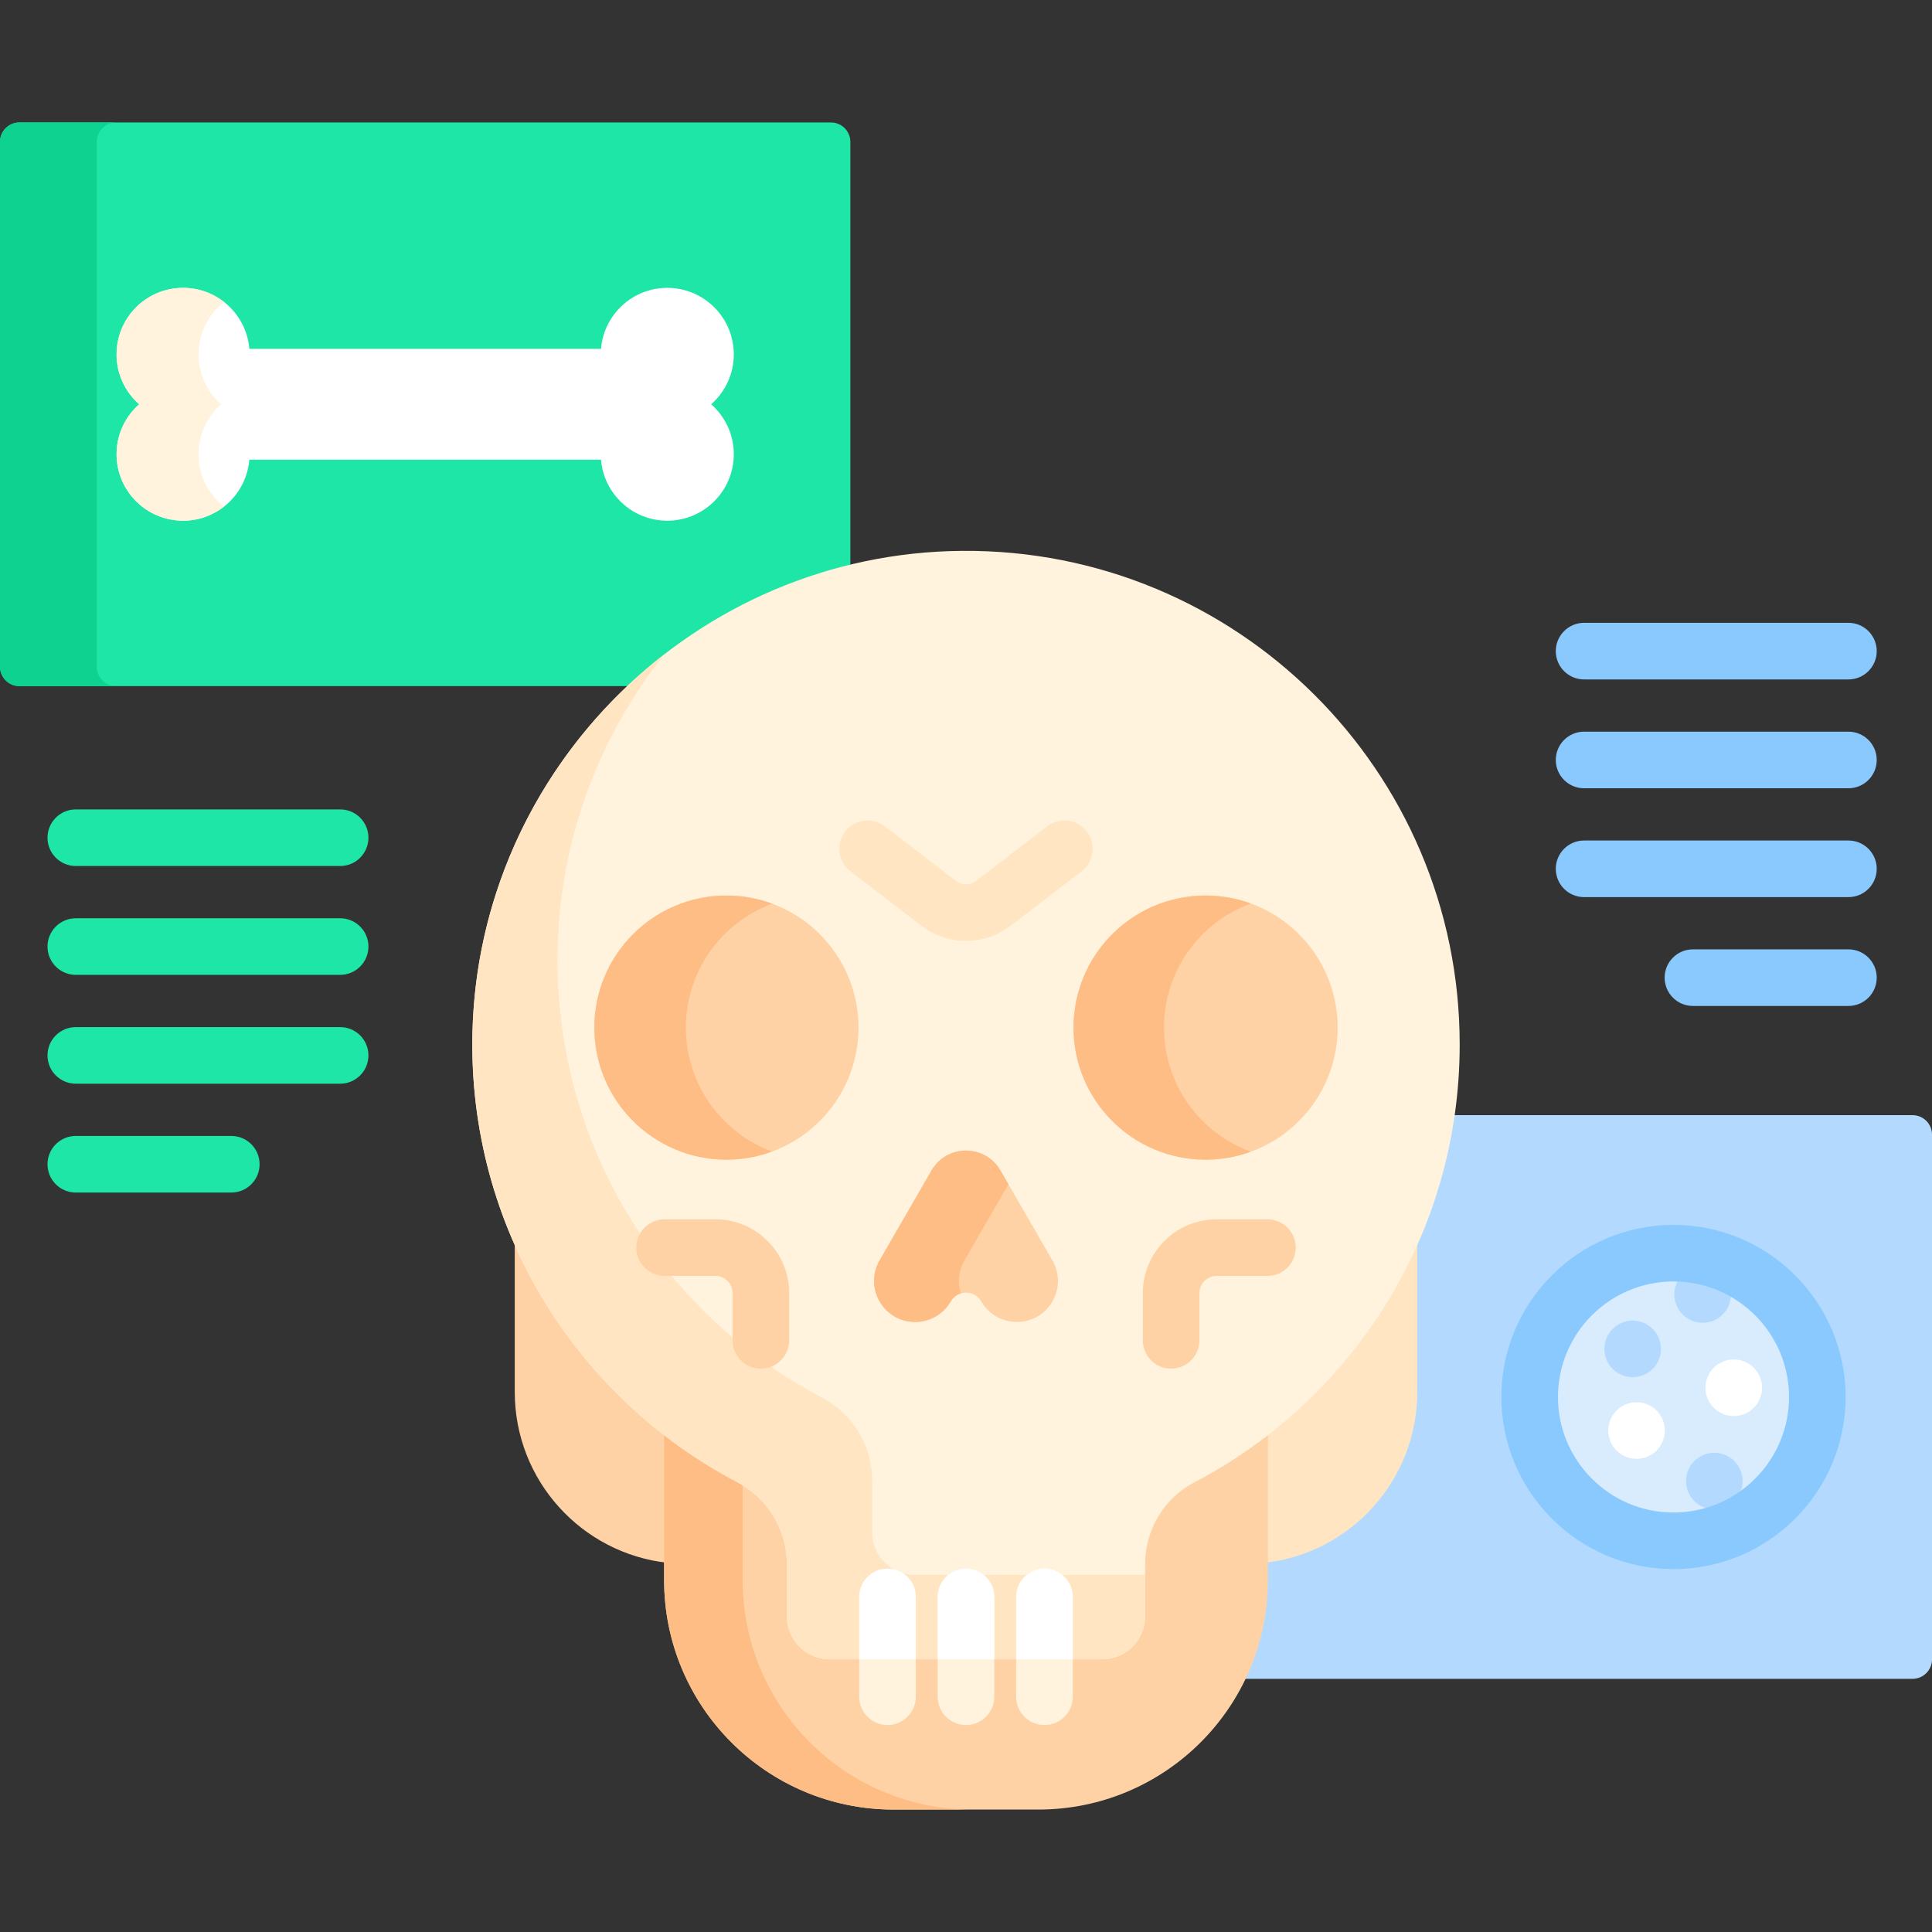 <svg id="Capa_1" enable-background="new 0 0 512 512" height="512" viewBox="0 0 512 512" width="512" xmlns="http://www.w3.org/2000/svg"><rect x="0" y="0" width="512" height="512" fill="#333333" stroke="none"/><g><g><g><path d="m225.354 150.649v-113.047c0-2.845-2.306-5.151-5.151-5.151h-215.052c-2.845 0-5.151 2.306-5.151 5.151v139.074c0 2.845 2.306 5.151 5.151 5.151h162.532c16.485-15.349 36.285-25.978 57.671-31.178z" fill="#1ee6a6"/><path d="m25.646 176.676v-139.074c0-2.845 2.306-5.151 5.151-5.151h-25.646c-2.845 0-5.151 2.306-5.151 5.151v139.074c0 2.845 2.306 5.151 5.151 5.151h25.646c-2.845 0-5.151-2.306-5.151-5.151z" fill="#0ed290"/><g><g><path d="m188.466 107.139c3.669-3.231 5.996-7.95 5.996-13.223 0-9.737-7.893-17.63-17.63-17.63-9.241 0-16.808 7.113-17.556 16.161h-93.197c-.748-9.048-8.315-16.161-17.556-16.161-9.737 0-17.63 7.893-17.63 17.63 0 5.273 2.327 9.992 5.996 13.223-3.669 3.231-5.996 7.95-5.996 13.223 0 9.737 7.893 17.63 17.63 17.63 9.241 0 16.808-7.113 17.556-16.161h93.197c.748 9.048 8.315 16.161 17.556 16.161 9.737 0 17.63-7.893 17.63-17.63 0-5.273-2.327-9.992-5.996-13.223z" fill="#fff"/></g><g><g><path d="m52.61 120.362c0-5.273 2.327-9.992 5.996-13.223-3.669-3.231-5.996-7.95-5.996-13.223 0-5.638 2.656-10.646 6.775-13.873-2.992-2.35-6.76-3.757-10.862-3.757-9.737 0-17.63 7.893-17.63 17.63 0 5.273 2.327 9.992 5.996 13.223-3.669 3.231-5.996 7.95-5.996 13.223 0 9.737 7.893 17.63 17.63 17.63 4.102 0 7.87-1.407 10.862-3.757-4.119-3.228-6.775-8.235-6.775-13.873z" fill="#fff3de"/></g></g></g></g><g><path d="m506.849 295.53h-122.357c-1.688 11.728-4.964 23.12-9.823 34.033l-.087.194v39.135c0 22.279-16.642 41.264-38.71 44.159l-.87.114v5.563c0 9.383-2.177 18.266-6.044 26.178h177.892c2.845 0 5.151-2.306 5.151-5.151v-139.074c-.001-2.845-2.307-5.151-5.152-5.151z" fill="#b3dafe"/><g><g><g><circle cx="443.493" cy="370.218" fill="#d8ecfe" r="38.117"/></g></g><g><circle cx="459.461" cy="367.775" fill="#fff" r="7.5"/></g><g><circle cx="433.706" cy="379.107" fill="#fff" r="7.5"/></g><g><circle cx="454.31" cy="392.499" fill="#b3dafe" r="7.5"/></g><g><circle cx="451.219" cy="343.05" fill="#b3dafe" r="7.5"/></g><g><circle cx="432.676" cy="357.473" fill="#b3dafe" r="7.5"/></g></g></g><g><g><path d="m176.999 379.855c-12.881-9.885-23.856-22.135-32.306-36.167-3.151-5.232-5.912-10.659-8.276-16.241v41.445c0 23.479 17.762 42.803 40.581 45.284v-34.321z" fill="#fed2a4"/><path d="m335.001 379.881v34.294c22.819-2.481 40.581-21.805 40.581-45.284v-41.413c-8.682 20.535-22.579 38.631-40.581 52.403z" fill="#ffe5c2"/></g><path d="m316.036 391.958c-8.375 4.375-13.577 13.034-13.577 22.598v13.843c0 5.688-4.628 10.316-10.316 10.316h-72.285c-5.688 0-10.316-4.627-10.316-10.316v-13.845c0-9.536-5.311-18.251-13.86-22.744-6.962-3.659-13.539-7.939-19.682-12.749v39.668c0 33.59 27.23 60.821 60.821 60.821h38.361c33.59 0 60.821-27.23 60.821-60.821v-39.64c-6.183 4.825-12.846 9.149-19.967 12.869z" fill="#fed2a4"/><path d="m196.811 418.728v-26.275c-.373-.22-.744-.441-1.13-.644-6.962-3.659-13.539-7.939-19.682-12.749v39.668c0 33.59 27.23 60.821 60.821 60.821h20.812c-33.59 0-60.821-27.23-60.821-60.821z" fill="#ffbd86"/><g><path d="m386.833 276.815c0-72.6-59.134-131.389-131.863-130.829-70.396.542-128.166 57.398-129.768 127.779-1.174 51.595 27.529 96.6 70.014 118.93 8.149 4.283 13.325 12.653 13.325 21.859v13.845c0 6.25 5.066 11.316 11.316 11.316h72.286c6.25 0 11.316-5.066 11.316-11.316v-13.843c0-9.091 4.982-17.502 13.04-21.711 41.801-21.84 70.334-65.601 70.334-116.03z" fill="#fff3de"/></g><g><g><path d="m242.438 417.382c-6.25 0-11.316-5.066-11.316-11.316v-13.845c0-9.207-5.176-17.576-13.325-21.859-42.485-22.33-71.188-67.335-70.014-118.93.67-29.416 11.156-56.466 28.271-78.033-30.153 23.376-49.924 59.601-50.852 100.365-1.174 51.595 27.529 96.6 70.014 118.93 8.15 4.283 13.325 12.653 13.325 21.859v13.845c0 6.25 5.066 11.316 11.316 11.316h72.286c6.25 0 11.316-5.066 11.316-11.316v-11.017h-61.021z" fill="#ffe5c2"/></g></g><g><g><path d="m235.203 457.155c-4.143 0-7.5-3.358-7.5-7.5v-26.45c0-4.142 3.357-7.5 7.5-7.5s7.5 3.358 7.5 7.5v26.45c0 4.142-3.357 7.5-7.5 7.5z" fill="#fff3de"/></g><g><path d="m256 457.155c-4.143 0-7.5-3.358-7.5-7.5v-26.45c0-4.142 3.357-7.5 7.5-7.5s7.5 3.358 7.5 7.5v26.45c0 4.142-3.357 7.5-7.5 7.5z" fill="#fff3de"/></g><g><path d="m276.797 457.155c-4.143 0-7.5-3.358-7.5-7.5v-26.45c0-4.142 3.357-7.5 7.5-7.5s7.5 3.358 7.5 7.5v26.45c0 4.142-3.358 7.5-7.5 7.5z" fill="#fff3de"/></g></g><g><path d="m260.052 344.899c1.944 3.366 5.535 5.44 9.423 5.44 8.376 0 13.611-9.067 9.423-16.321l-13.748-23.812c-4.066-7.043-14.232-7.043-18.298 0l-13.748 23.812c-4.188 7.254 1.047 16.321 9.423 16.321 3.887 0 7.479-2.074 9.423-5.44 1.799-3.119 6.301-3.119 8.102 0z" fill="#fed2a4"/></g><g><g><path d="m255.601 334.018 11.648-20.175-2.1-3.637c-4.066-7.043-14.232-7.043-18.298 0l-13.748 23.812c-4.188 7.254 1.047 16.321 9.423 16.321 3.887 0 7.479-2.074 9.423-5.44.641-1.11 1.627-1.818 2.709-2.137-.889-2.754-.706-5.889.943-8.744z" fill="#ffbd86"/></g></g><g><g><circle cx="192.508" cy="272.326" fill="#fed2a4" r="35"/></g><g><path d="m181.759 272.326c0-15.067 9.521-27.908 22.874-32.84-3.778-1.396-7.863-2.16-12.126-2.16-19.33 0-35 15.67-35 35s15.67 35 35 35c4.263 0 8.348-.764 12.126-2.16-13.353-4.933-22.874-17.774-22.874-32.84z" fill="#ffbd86"/></g><g><circle cx="319.492" cy="272.326" fill="#fed2a4" r="35"/></g><g><path d="m308.47 272.326c0-15.118 9.586-27.997 23.011-32.892-3.74-1.364-7.777-2.108-11.989-2.108-19.33 0-35 15.67-35 35s15.67 35 35 35c4.212 0 8.249-.745 11.989-2.108-13.425-4.895-23.011-17.774-23.011-32.892z" fill="#ffbd86"/></g></g><g><path d="m256 249.342c-4.177 0-8.354-1.338-11.838-4.014l-18.792-14.43c-3.286-2.523-3.904-7.231-1.381-10.517 2.521-3.285 7.231-3.904 10.516-1.381l18.792 14.43c1.593 1.223 3.815 1.222 5.406 0l18.793-14.43c3.286-2.522 7.995-1.903 10.516 1.381 2.523 3.285 1.904 7.994-1.381 10.516l-18.793 14.43c-3.484 2.677-7.661 4.015-11.838 4.015z" fill="#ffe5c2"/></g><g fill="#fff"><path d="m242.703 439.715v-16.51c0-4.142-3.357-7.5-7.5-7.5s-7.5 3.358-7.5 7.5v16.51z"/><path d="m256 415.705c-4.143 0-7.5 3.358-7.5 7.5v16.51h15v-16.51c0-4.142-3.357-7.5-7.5-7.5z"/><path d="m276.797 415.705c-4.143 0-7.5 3.358-7.5 7.5v16.51h15v-16.51c0-4.142-3.358-7.5-7.5-7.5z"/></g><g><g><path d="m201.645 362.709c-4.143 0-7.5-3.358-7.5-7.5v-12.524c0-2.511-2.043-4.554-4.554-4.554h-13.47c-4.143 0-7.5-3.358-7.5-7.5s3.357-7.5 7.5-7.5h13.47c10.782 0 19.554 8.772 19.554 19.554v12.524c0 4.142-3.358 7.5-7.5 7.5z" fill="#fed2a4"/></g><g><path d="m310.355 362.709c-4.143 0-7.5-3.358-7.5-7.5v-12.524c0-10.782 8.771-19.554 19.554-19.554h13.47c4.143 0 7.5 3.358 7.5 7.5s-3.357 7.5-7.5 7.5h-13.47c-2.511 0-4.554 2.043-4.554 4.554v12.524c0 4.142-3.357 7.5-7.5 7.5z" fill="#fed2a4"/></g></g></g></g><g><g><path d="m90.141 229.504h-70.052c-4.143 0-7.5-3.358-7.5-7.5s3.357-7.5 7.5-7.5h70.052c4.143 0 7.5 3.358 7.5 7.5s-3.358 7.5-7.5 7.5z" fill="#1ee6a6"/></g><g><path d="m90.141 258.349h-70.052c-4.143 0-7.5-3.358-7.5-7.5s3.357-7.5 7.5-7.5h70.052c4.143 0 7.5 3.358 7.5 7.5s-3.358 7.5-7.5 7.5z" fill="#1ee6a6"/></g><g><path d="m90.141 287.194h-70.052c-4.143 0-7.5-3.358-7.5-7.5s3.357-7.5 7.5-7.5h70.052c4.143 0 7.5 3.358 7.5 7.5s-3.358 7.5-7.5 7.5z" fill="#1ee6a6"/></g><g><path d="m61.296 316.039h-41.207c-4.143 0-7.5-3.358-7.5-7.5s3.357-7.5 7.5-7.5h41.207c4.143 0 7.5 3.358 7.5 7.5s-3.358 7.5-7.5 7.5z" fill="#1ee6a6"/></g></g><g><g><path d="m489.852 180.055h-70.053c-4.143 0-7.5-3.358-7.5-7.5s3.357-7.5 7.5-7.5h70.053c4.143 0 7.5 3.358 7.5 7.5s-3.358 7.5-7.5 7.5z" fill="#8ac9fe"/></g><g><path d="m489.852 208.9h-70.053c-4.143 0-7.5-3.358-7.5-7.5s3.357-7.5 7.5-7.5h70.053c4.143 0 7.5 3.358 7.5 7.5s-3.358 7.5-7.5 7.5z" fill="#8ac9fe"/></g><g><path d="m489.852 237.746h-70.053c-4.143 0-7.5-3.358-7.5-7.5s3.357-7.5 7.5-7.5h70.053c4.143 0 7.5 3.358 7.5 7.5s-3.358 7.5-7.5 7.5z" fill="#8ac9fe"/></g><g><path d="m489.852 266.59h-41.208c-4.143 0-7.5-3.358-7.5-7.5s3.357-7.5 7.5-7.5h41.208c4.143 0 7.5 3.358 7.5 7.5s-3.358 7.5-7.5 7.5z" fill="#8ac9fe"/></g></g><g><path d="m443.493 415.835c-25.153 0-45.617-20.463-45.617-45.617s20.464-45.617 45.617-45.617 45.616 20.463 45.616 45.617-20.463 45.617-45.616 45.617zm0-76.233c-16.883 0-30.617 13.734-30.617 30.617s13.734 30.617 30.617 30.617c16.882 0 30.616-13.734 30.616-30.617s-13.734-30.617-30.616-30.617z" fill="#8ac9fe"/></g></g></svg>